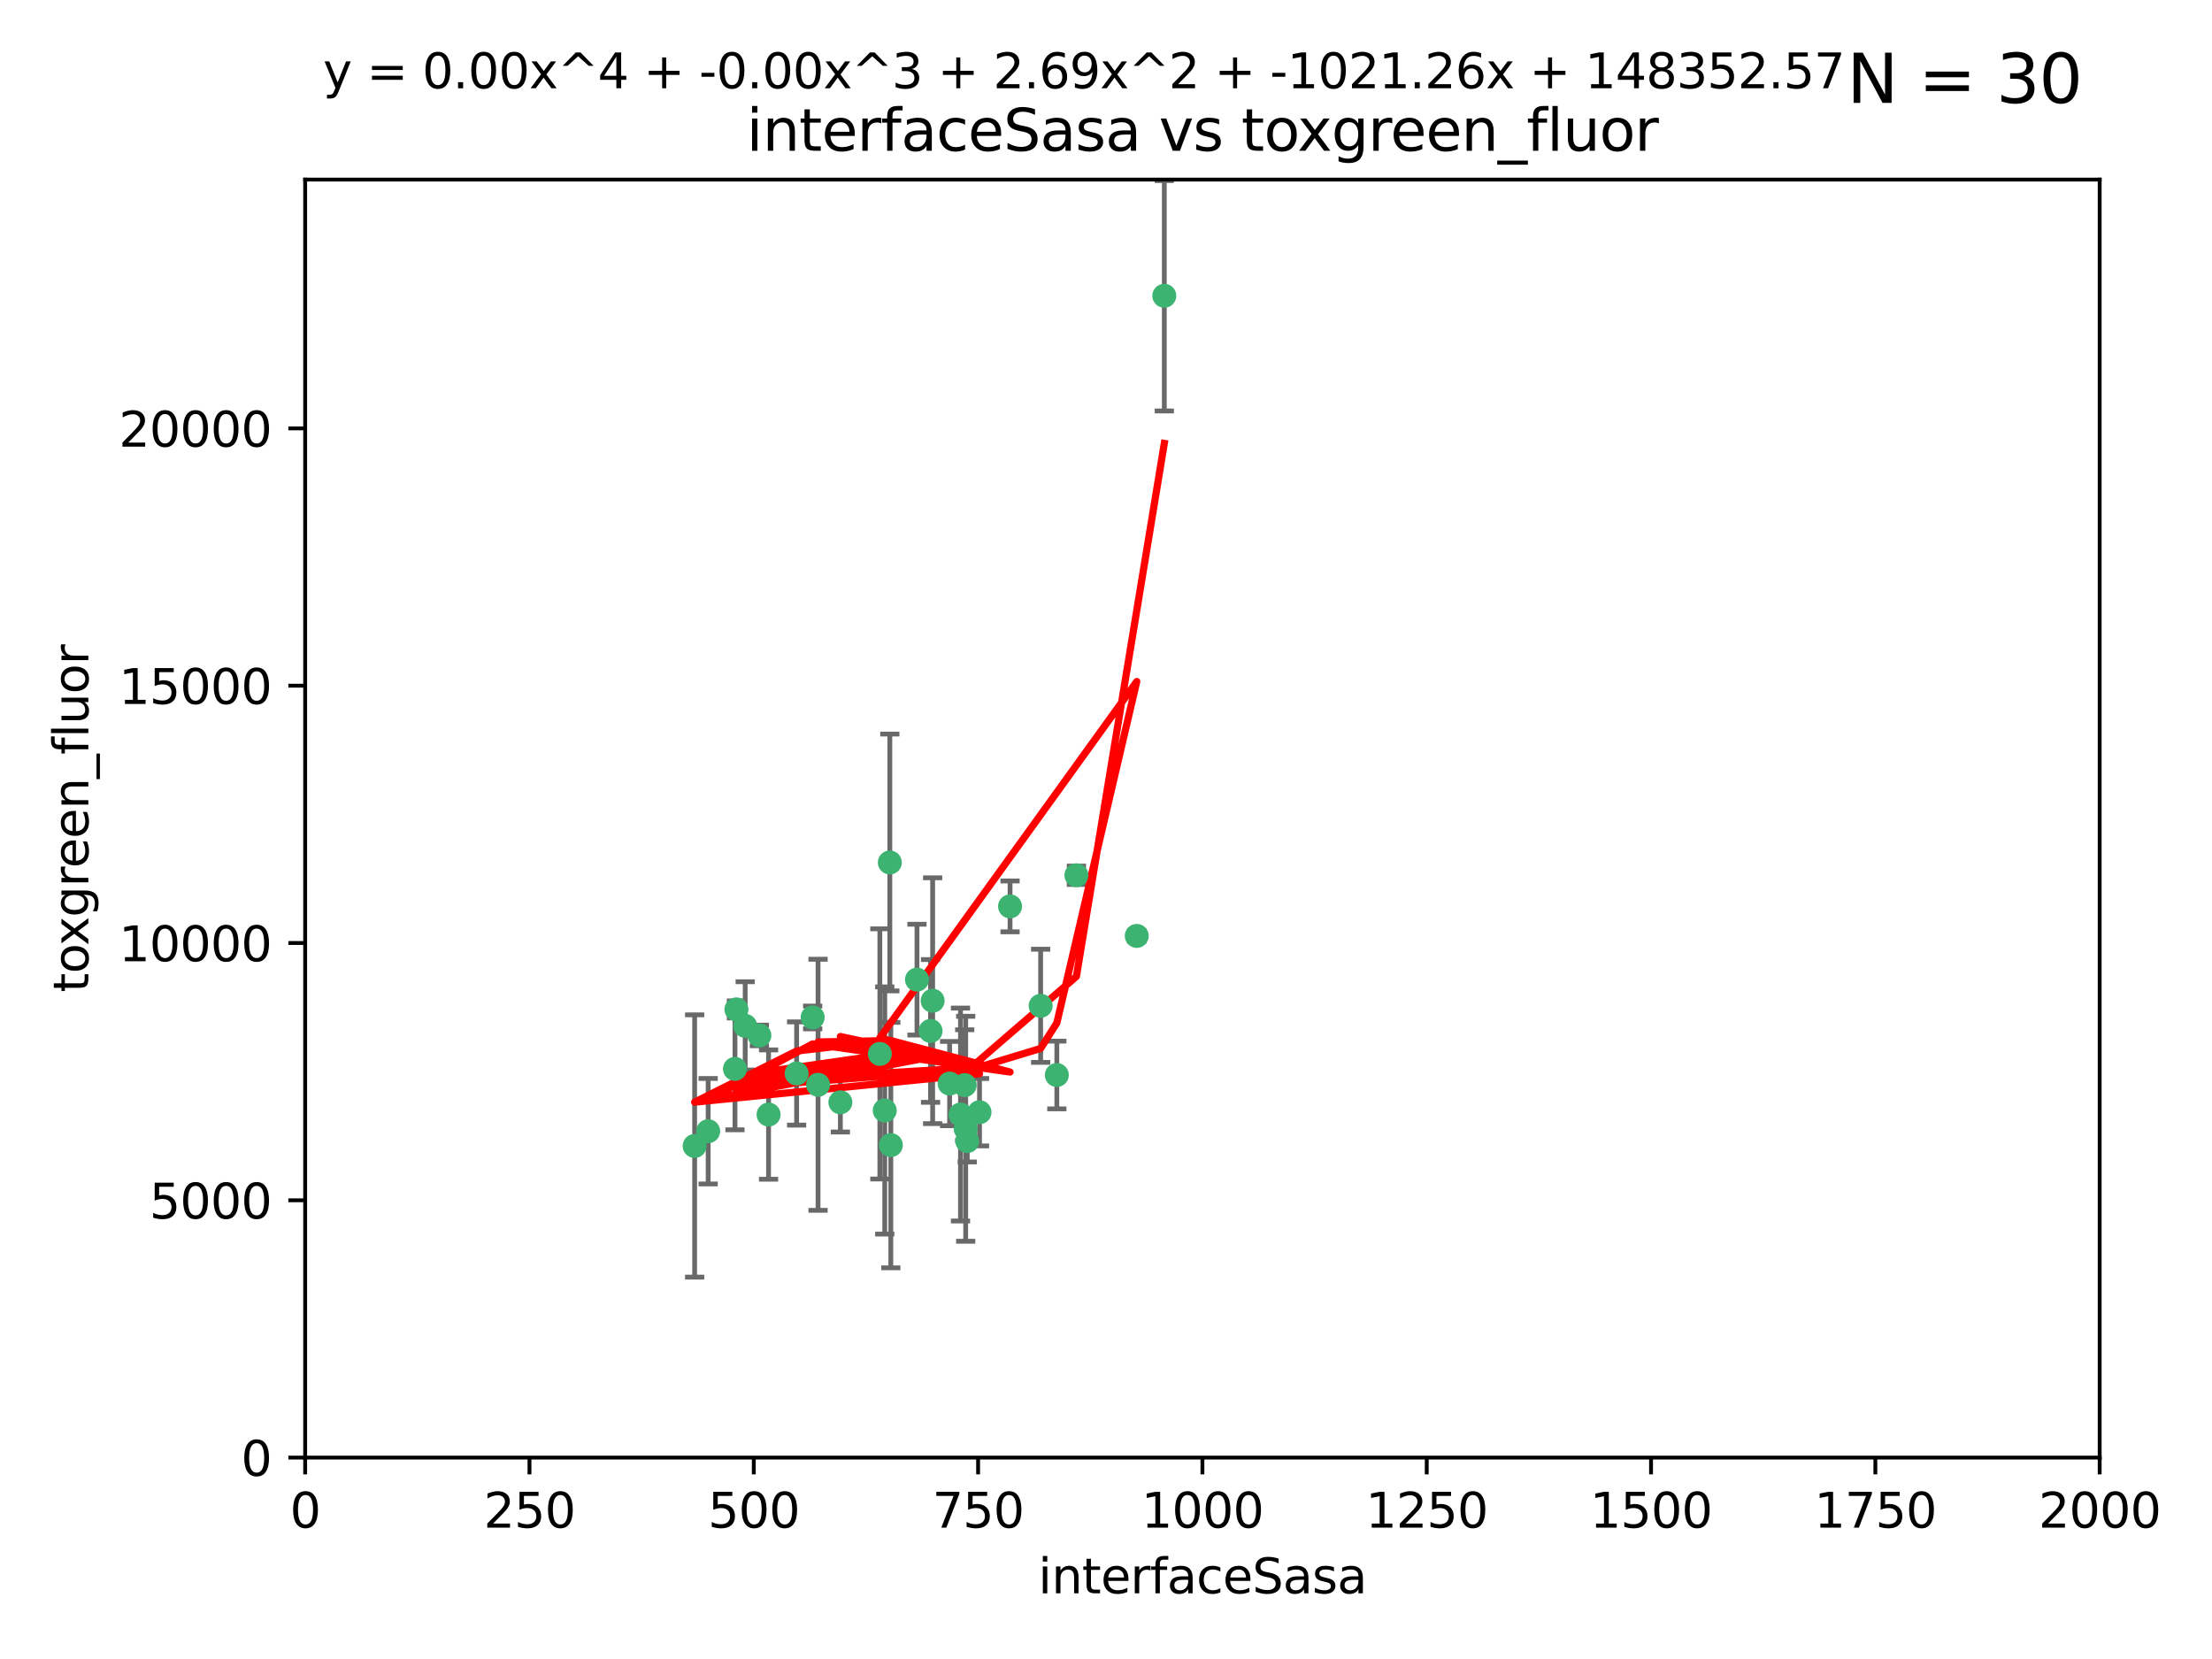 <?xml version="1.0" encoding="utf-8" standalone="no"?>
<!DOCTYPE svg PUBLIC "-//W3C//DTD SVG 1.1//EN"
  "http://www.w3.org/Graphics/SVG/1.1/DTD/svg11.dtd">
<svg xmlns:xlink="http://www.w3.org/1999/xlink" width="460.8pt" height="345.6pt" viewBox="0 0 460.8 345.6" xmlns="http://www.w3.org/2000/svg" version="1.1">
 <defs>
  <style type="text/css">*{stroke-linejoin: round; stroke-linecap: butt}</style>
 </defs>
 <g id="figure_1">
  <g id="patch_1">
   <path d="M 0 345.6 
L 460.8 345.6 
L 460.8 0 
L 0 0 
z
" style="fill: #ffffff"/>
  </g>
  <g id="axes_1">
   <g id="patch_2">
    <path d="M 63.571 303.64 
L 437.4 303.64 
L 437.4 37.411 
L 63.571 37.411 
z
" style="fill: #ffffff"/>
   </g>
   <g id="PathCollection_1">
    <defs>
     <path id="mb9b34c0a71" d="M 0 1.118 
C 0.297 1.118 0.581 1 0.791 0.791 
C 1 0.581 1.118 0.297 1.118 0 
C 1.118 -0.297 1 -0.581 0.791 -0.791 
C 0.581 -1 0.297 -1.118 0 -1.118 
C -0.297 -1.118 -0.581 -1 -0.791 -0.791 
C -1 -0.581 -1.118 -0.297 -1.118 0 
C -1.118 0.297 -1 0.581 -0.791 0.791 
C -0.581 1 -0.297 1.118 0 1.118 
z
" style="stroke: #3cb371"/>
    </defs>
    <g clip-path="url(#pa8cc0d23a8)">
     <use xlink:href="#mb9b34c0a71" x="242.546" y="61.614" style="fill: #3cb371; stroke: #3cb371"/>
     <use xlink:href="#mb9b34c0a71" x="224.235" y="182.332" style="fill: #3cb371; stroke: #3cb371"/>
     <use xlink:href="#mb9b34c0a71" x="201.501" y="237.705" style="fill: #3cb371; stroke: #3cb371"/>
     <use xlink:href="#mb9b34c0a71" x="216.785" y="209.523" style="fill: #3cb371; stroke: #3cb371"/>
     <use xlink:href="#mb9b34c0a71" x="220.157" y="223.946" style="fill: #3cb371; stroke: #3cb371"/>
     <use xlink:href="#mb9b34c0a71" x="236.807" y="194.97" style="fill: #3cb371; stroke: #3cb371"/>
     <use xlink:href="#mb9b34c0a71" x="183.29" y="219.551" style="fill: #3cb371; stroke: #3cb371"/>
     <use xlink:href="#mb9b34c0a71" x="184.309" y="231.332" style="fill: #3cb371; stroke: #3cb371"/>
     <use xlink:href="#mb9b34c0a71" x="201.17" y="235.142" style="fill: #3cb371; stroke: #3cb371"/>
     <use xlink:href="#mb9b34c0a71" x="197.821" y="225.726" style="fill: #3cb371; stroke: #3cb371"/>
     <use xlink:href="#mb9b34c0a71" x="175.066" y="229.629" style="fill: #3cb371; stroke: #3cb371"/>
     <use xlink:href="#mb9b34c0a71" x="193.852" y="214.763" style="fill: #3cb371; stroke: #3cb371"/>
     <use xlink:href="#mb9b34c0a71" x="158.193" y="215.703" style="fill: #3cb371; stroke: #3cb371"/>
     <use xlink:href="#mb9b34c0a71" x="191.024" y="204.074" style="fill: #3cb371; stroke: #3cb371"/>
     <use xlink:href="#mb9b34c0a71" x="170.415" y="225.982" style="fill: #3cb371; stroke: #3cb371"/>
     <use xlink:href="#mb9b34c0a71" x="185.576" y="238.546" style="fill: #3cb371; stroke: #3cb371"/>
     <use xlink:href="#mb9b34c0a71" x="210.413" y="188.817" style="fill: #3cb371; stroke: #3cb371"/>
     <use xlink:href="#mb9b34c0a71" x="169.294" y="211.954" style="fill: #3cb371; stroke: #3cb371"/>
     <use xlink:href="#mb9b34c0a71" x="147.524" y="235.652" style="fill: #3cb371; stroke: #3cb371"/>
     <use xlink:href="#mb9b34c0a71" x="194.288" y="208.467" style="fill: #3cb371; stroke: #3cb371"/>
     <use xlink:href="#mb9b34c0a71" x="155.238" y="213.709" style="fill: #3cb371; stroke: #3cb371"/>
     <use xlink:href="#mb9b34c0a71" x="200.09" y="232.178" style="fill: #3cb371; stroke: #3cb371"/>
     <use xlink:href="#mb9b34c0a71" x="204.052" y="231.695" style="fill: #3cb371; stroke: #3cb371"/>
     <use xlink:href="#mb9b34c0a71" x="144.707" y="238.73" style="fill: #3cb371; stroke: #3cb371"/>
     <use xlink:href="#mb9b34c0a71" x="165.952" y="223.629" style="fill: #3cb371; stroke: #3cb371"/>
     <use xlink:href="#mb9b34c0a71" x="185.368" y="179.671" style="fill: #3cb371; stroke: #3cb371"/>
     <use xlink:href="#mb9b34c0a71" x="200.968" y="226.048" style="fill: #3cb371; stroke: #3cb371"/>
     <use xlink:href="#mb9b34c0a71" x="153.109" y="222.67" style="fill: #3cb371; stroke: #3cb371"/>
     <use xlink:href="#mb9b34c0a71" x="153.414" y="210.275" style="fill: #3cb371; stroke: #3cb371"/>
     <use xlink:href="#mb9b34c0a71" x="160.105" y="232.185" style="fill: #3cb371; stroke: #3cb371"/>
    </g>
   </g>
   <g id="matplotlib.axis_1">
    <g id="xtick_1">
     <g id="line2d_1">
      <defs>
       <path id="m9a818172c8" d="M 0 0 
L 0 3.5 
" style="stroke: #000000; stroke-width: 0.8"/>
      </defs>
      <g>
       <use xlink:href="#m9a818172c8" x="63.571" y="303.64" style="stroke: #000000; stroke-width: 0.8"/>
      </g>
     </g>
     <g id="text_1">
      <!-- 0 -->
      <g transform="translate(60.39 318.238)scale(0.1 -0.1)">
       <defs>
        <path id="DejaVuSans-30" d="M 2034 4250 
Q 1547 4250 1301 3770 
Q 1056 3291 1056 2328 
Q 1056 1369 1301 889 
Q 1547 409 2034 409 
Q 2525 409 2770 889 
Q 3016 1369 3016 2328 
Q 3016 3291 2770 3770 
Q 2525 4250 2034 4250 
z
M 2034 4750 
Q 2819 4750 3233 4129 
Q 3647 3509 3647 2328 
Q 3647 1150 3233 529 
Q 2819 -91 2034 -91 
Q 1250 -91 836 529 
Q 422 1150 422 2328 
Q 422 3509 836 4129 
Q 1250 4750 2034 4750 
z
" transform="scale(0.016)"/>
       </defs>
       <use xlink:href="#DejaVuSans-30"/>
      </g>
     </g>
    </g>
    <g id="xtick_2">
     <g id="line2d_2">
      <g>
       <use xlink:href="#m9a818172c8" x="110.3" y="303.64" style="stroke: #000000; stroke-width: 0.8"/>
      </g>
     </g>
     <g id="text_2">
      <!-- 250 -->
      <g transform="translate(100.756 318.238)scale(0.1 -0.1)">
       <defs>
        <path id="DejaVuSans-32" d="M 1228 531 
L 3431 531 
L 3431 0 
L 469 0 
L 469 531 
Q 828 903 1448 1529 
Q 2069 2156 2228 2338 
Q 2531 2678 2651 2914 
Q 2772 3150 2772 3378 
Q 2772 3750 2511 3984 
Q 2250 4219 1831 4219 
Q 1534 4219 1204 4116 
Q 875 4013 500 3803 
L 500 4441 
Q 881 4594 1212 4672 
Q 1544 4750 1819 4750 
Q 2544 4750 2975 4387 
Q 3406 4025 3406 3419 
Q 3406 3131 3298 2873 
Q 3191 2616 2906 2266 
Q 2828 2175 2409 1742 
Q 1991 1309 1228 531 
z
" transform="scale(0.016)"/>
        <path id="DejaVuSans-35" d="M 691 4666 
L 3169 4666 
L 3169 4134 
L 1269 4134 
L 1269 2991 
Q 1406 3038 1543 3061 
Q 1681 3084 1819 3084 
Q 2600 3084 3056 2656 
Q 3513 2228 3513 1497 
Q 3513 744 3044 326 
Q 2575 -91 1722 -91 
Q 1428 -91 1123 -41 
Q 819 9 494 109 
L 494 744 
Q 775 591 1075 516 
Q 1375 441 1709 441 
Q 2250 441 2565 725 
Q 2881 1009 2881 1497 
Q 2881 1984 2565 2268 
Q 2250 2553 1709 2553 
Q 1456 2553 1204 2497 
Q 953 2441 691 2322 
L 691 4666 
z
" transform="scale(0.016)"/>
       </defs>
       <use xlink:href="#DejaVuSans-32"/>
       <use xlink:href="#DejaVuSans-35" x="63.623"/>
       <use xlink:href="#DejaVuSans-30" x="127.246"/>
      </g>
     </g>
    </g>
    <g id="xtick_3">
     <g id="line2d_3">
      <g>
       <use xlink:href="#m9a818172c8" x="157.028" y="303.64" style="stroke: #000000; stroke-width: 0.8"/>
      </g>
     </g>
     <g id="text_3">
      <!-- 500 -->
      <g transform="translate(147.485 318.238)scale(0.1 -0.1)">
       <use xlink:href="#DejaVuSans-35"/>
       <use xlink:href="#DejaVuSans-30" x="63.623"/>
       <use xlink:href="#DejaVuSans-30" x="127.246"/>
      </g>
     </g>
    </g>
    <g id="xtick_4">
     <g id="line2d_4">
      <g>
       <use xlink:href="#m9a818172c8" x="203.757" y="303.64" style="stroke: #000000; stroke-width: 0.8"/>
      </g>
     </g>
     <g id="text_4">
      <!-- 750 -->
      <g transform="translate(194.213 318.238)scale(0.1 -0.1)">
       <defs>
        <path id="DejaVuSans-37" d="M 525 4666 
L 3525 4666 
L 3525 4397 
L 1831 0 
L 1172 0 
L 2766 4134 
L 525 4134 
L 525 4666 
z
" transform="scale(0.016)"/>
       </defs>
       <use xlink:href="#DejaVuSans-37"/>
       <use xlink:href="#DejaVuSans-35" x="63.623"/>
       <use xlink:href="#DejaVuSans-30" x="127.246"/>
      </g>
     </g>
    </g>
    <g id="xtick_5">
     <g id="line2d_5">
      <g>
       <use xlink:href="#m9a818172c8" x="250.486" y="303.64" style="stroke: #000000; stroke-width: 0.8"/>
      </g>
     </g>
     <g id="text_5">
      <!-- 1000 -->
      <g transform="translate(237.761 318.238)scale(0.1 -0.1)">
       <defs>
        <path id="DejaVuSans-31" d="M 794 531 
L 1825 531 
L 1825 4091 
L 703 3866 
L 703 4441 
L 1819 4666 
L 2450 4666 
L 2450 531 
L 3481 531 
L 3481 0 
L 794 0 
L 794 531 
z
" transform="scale(0.016)"/>
       </defs>
       <use xlink:href="#DejaVuSans-31"/>
       <use xlink:href="#DejaVuSans-30" x="63.623"/>
       <use xlink:href="#DejaVuSans-30" x="127.246"/>
       <use xlink:href="#DejaVuSans-30" x="190.869"/>
      </g>
     </g>
    </g>
    <g id="xtick_6">
     <g id="line2d_6">
      <g>
       <use xlink:href="#m9a818172c8" x="297.214" y="303.64" style="stroke: #000000; stroke-width: 0.8"/>
      </g>
     </g>
     <g id="text_6">
      <!-- 1250 -->
      <g transform="translate(284.489 318.238)scale(0.1 -0.1)">
       <use xlink:href="#DejaVuSans-31"/>
       <use xlink:href="#DejaVuSans-32" x="63.623"/>
       <use xlink:href="#DejaVuSans-35" x="127.246"/>
       <use xlink:href="#DejaVuSans-30" x="190.869"/>
      </g>
     </g>
    </g>
    <g id="xtick_7">
     <g id="line2d_7">
      <g>
       <use xlink:href="#m9a818172c8" x="343.943" y="303.64" style="stroke: #000000; stroke-width: 0.8"/>
      </g>
     </g>
     <g id="text_7">
      <!-- 1500 -->
      <g transform="translate(331.218 318.238)scale(0.1 -0.1)">
       <use xlink:href="#DejaVuSans-31"/>
       <use xlink:href="#DejaVuSans-35" x="63.623"/>
       <use xlink:href="#DejaVuSans-30" x="127.246"/>
       <use xlink:href="#DejaVuSans-30" x="190.869"/>
      </g>
     </g>
    </g>
    <g id="xtick_8">
     <g id="line2d_8">
      <g>
       <use xlink:href="#m9a818172c8" x="390.671" y="303.64" style="stroke: #000000; stroke-width: 0.8"/>
      </g>
     </g>
     <g id="text_8">
      <!-- 1750 -->
      <g transform="translate(377.946 318.238)scale(0.1 -0.1)">
       <use xlink:href="#DejaVuSans-31"/>
       <use xlink:href="#DejaVuSans-37" x="63.623"/>
       <use xlink:href="#DejaVuSans-35" x="127.246"/>
       <use xlink:href="#DejaVuSans-30" x="190.869"/>
      </g>
     </g>
    </g>
    <g id="xtick_9">
     <g id="line2d_9">
      <g>
       <use xlink:href="#m9a818172c8" x="437.4" y="303.64" style="stroke: #000000; stroke-width: 0.8"/>
      </g>
     </g>
     <g id="text_9">
      <!-- 2000 -->
      <g transform="translate(424.675 318.238)scale(0.1 -0.1)">
       <use xlink:href="#DejaVuSans-32"/>
       <use xlink:href="#DejaVuSans-30" x="63.623"/>
       <use xlink:href="#DejaVuSans-30" x="127.246"/>
       <use xlink:href="#DejaVuSans-30" x="190.869"/>
      </g>
     </g>
    </g>
    <g id="text_10">
     <!-- interfaceSasa -->
     <g transform="translate(216.279 331.917)scale(0.1 -0.1)">
      <defs>
       <path id="DejaVuSans-69" d="M 603 3500 
L 1178 3500 
L 1178 0 
L 603 0 
L 603 3500 
z
M 603 4863 
L 1178 4863 
L 1178 4134 
L 603 4134 
L 603 4863 
z
" transform="scale(0.016)"/>
       <path id="DejaVuSans-6e" d="M 3513 2113 
L 3513 0 
L 2938 0 
L 2938 2094 
Q 2938 2591 2744 2837 
Q 2550 3084 2163 3084 
Q 1697 3084 1428 2787 
Q 1159 2491 1159 1978 
L 1159 0 
L 581 0 
L 581 3500 
L 1159 3500 
L 1159 2956 
Q 1366 3272 1645 3428 
Q 1925 3584 2291 3584 
Q 2894 3584 3203 3211 
Q 3513 2838 3513 2113 
z
" transform="scale(0.016)"/>
       <path id="DejaVuSans-74" d="M 1172 4494 
L 1172 3500 
L 2356 3500 
L 2356 3053 
L 1172 3053 
L 1172 1153 
Q 1172 725 1289 603 
Q 1406 481 1766 481 
L 2356 481 
L 2356 0 
L 1766 0 
Q 1100 0 847 248 
Q 594 497 594 1153 
L 594 3053 
L 172 3053 
L 172 3500 
L 594 3500 
L 594 4494 
L 1172 4494 
z
" transform="scale(0.016)"/>
       <path id="DejaVuSans-65" d="M 3597 1894 
L 3597 1613 
L 953 1613 
Q 991 1019 1311 708 
Q 1631 397 2203 397 
Q 2534 397 2845 478 
Q 3156 559 3463 722 
L 3463 178 
Q 3153 47 2828 -22 
Q 2503 -91 2169 -91 
Q 1331 -91 842 396 
Q 353 884 353 1716 
Q 353 2575 817 3079 
Q 1281 3584 2069 3584 
Q 2775 3584 3186 3129 
Q 3597 2675 3597 1894 
z
M 3022 2063 
Q 3016 2534 2758 2815 
Q 2500 3097 2075 3097 
Q 1594 3097 1305 2825 
Q 1016 2553 972 2059 
L 3022 2063 
z
" transform="scale(0.016)"/>
       <path id="DejaVuSans-72" d="M 2631 2963 
Q 2534 3019 2420 3045 
Q 2306 3072 2169 3072 
Q 1681 3072 1420 2755 
Q 1159 2438 1159 1844 
L 1159 0 
L 581 0 
L 581 3500 
L 1159 3500 
L 1159 2956 
Q 1341 3275 1631 3429 
Q 1922 3584 2338 3584 
Q 2397 3584 2469 3576 
Q 2541 3569 2628 3553 
L 2631 2963 
z
" transform="scale(0.016)"/>
       <path id="DejaVuSans-66" d="M 2375 4863 
L 2375 4384 
L 1825 4384 
Q 1516 4384 1395 4259 
Q 1275 4134 1275 3809 
L 1275 3500 
L 2222 3500 
L 2222 3053 
L 1275 3053 
L 1275 0 
L 697 0 
L 697 3053 
L 147 3053 
L 147 3500 
L 697 3500 
L 697 3744 
Q 697 4328 969 4595 
Q 1241 4863 1831 4863 
L 2375 4863 
z
" transform="scale(0.016)"/>
       <path id="DejaVuSans-61" d="M 2194 1759 
Q 1497 1759 1228 1600 
Q 959 1441 959 1056 
Q 959 750 1161 570 
Q 1363 391 1709 391 
Q 2188 391 2477 730 
Q 2766 1069 2766 1631 
L 2766 1759 
L 2194 1759 
z
M 3341 1997 
L 3341 0 
L 2766 0 
L 2766 531 
Q 2569 213 2275 61 
Q 1981 -91 1556 -91 
Q 1019 -91 701 211 
Q 384 513 384 1019 
Q 384 1609 779 1909 
Q 1175 2209 1959 2209 
L 2766 2209 
L 2766 2266 
Q 2766 2663 2505 2880 
Q 2244 3097 1772 3097 
Q 1472 3097 1187 3025 
Q 903 2953 641 2809 
L 641 3341 
Q 956 3463 1253 3523 
Q 1550 3584 1831 3584 
Q 2591 3584 2966 3190 
Q 3341 2797 3341 1997 
z
" transform="scale(0.016)"/>
       <path id="DejaVuSans-63" d="M 3122 3366 
L 3122 2828 
Q 2878 2963 2633 3030 
Q 2388 3097 2138 3097 
Q 1578 3097 1268 2742 
Q 959 2388 959 1747 
Q 959 1106 1268 751 
Q 1578 397 2138 397 
Q 2388 397 2633 464 
Q 2878 531 3122 666 
L 3122 134 
Q 2881 22 2623 -34 
Q 2366 -91 2075 -91 
Q 1284 -91 818 406 
Q 353 903 353 1747 
Q 353 2603 823 3093 
Q 1294 3584 2113 3584 
Q 2378 3584 2631 3529 
Q 2884 3475 3122 3366 
z
" transform="scale(0.016)"/>
       <path id="DejaVuSans-53" d="M 3425 4513 
L 3425 3897 
Q 3066 4069 2747 4153 
Q 2428 4238 2131 4238 
Q 1616 4238 1336 4038 
Q 1056 3838 1056 3469 
Q 1056 3159 1242 3001 
Q 1428 2844 1947 2747 
L 2328 2669 
Q 3034 2534 3370 2195 
Q 3706 1856 3706 1288 
Q 3706 609 3251 259 
Q 2797 -91 1919 -91 
Q 1588 -91 1214 -16 
Q 841 59 441 206 
L 441 856 
Q 825 641 1194 531 
Q 1563 422 1919 422 
Q 2459 422 2753 634 
Q 3047 847 3047 1241 
Q 3047 1584 2836 1778 
Q 2625 1972 2144 2069 
L 1759 2144 
Q 1053 2284 737 2584 
Q 422 2884 422 3419 
Q 422 4038 858 4394 
Q 1294 4750 2059 4750 
Q 2388 4750 2728 4690 
Q 3069 4631 3425 4513 
z
" transform="scale(0.016)"/>
       <path id="DejaVuSans-73" d="M 2834 3397 
L 2834 2853 
Q 2591 2978 2328 3040 
Q 2066 3103 1784 3103 
Q 1356 3103 1142 2972 
Q 928 2841 928 2578 
Q 928 2378 1081 2264 
Q 1234 2150 1697 2047 
L 1894 2003 
Q 2506 1872 2764 1633 
Q 3022 1394 3022 966 
Q 3022 478 2636 193 
Q 2250 -91 1575 -91 
Q 1294 -91 989 -36 
Q 684 19 347 128 
L 347 722 
Q 666 556 975 473 
Q 1284 391 1588 391 
Q 1994 391 2212 530 
Q 2431 669 2431 922 
Q 2431 1156 2273 1281 
Q 2116 1406 1581 1522 
L 1381 1569 
Q 847 1681 609 1914 
Q 372 2147 372 2553 
Q 372 3047 722 3315 
Q 1072 3584 1716 3584 
Q 2034 3584 2315 3537 
Q 2597 3491 2834 3397 
z
" transform="scale(0.016)"/>
      </defs>
      <use xlink:href="#DejaVuSans-69"/>
      <use xlink:href="#DejaVuSans-6e" x="27.783"/>
      <use xlink:href="#DejaVuSans-74" x="91.162"/>
      <use xlink:href="#DejaVuSans-65" x="130.371"/>
      <use xlink:href="#DejaVuSans-72" x="191.895"/>
      <use xlink:href="#DejaVuSans-66" x="233.008"/>
      <use xlink:href="#DejaVuSans-61" x="268.213"/>
      <use xlink:href="#DejaVuSans-63" x="329.492"/>
      <use xlink:href="#DejaVuSans-65" x="384.473"/>
      <use xlink:href="#DejaVuSans-53" x="445.996"/>
      <use xlink:href="#DejaVuSans-61" x="509.473"/>
      <use xlink:href="#DejaVuSans-73" x="570.752"/>
      <use xlink:href="#DejaVuSans-61" x="622.852"/>
     </g>
    </g>
   </g>
   <g id="matplotlib.axis_2">
    <g id="ytick_1">
     <g id="line2d_10">
      <defs>
       <path id="mfd3ed55b87" d="M 0 0 
L -3.5 0 
" style="stroke: #000000; stroke-width: 0.8"/>
      </defs>
      <g>
       <use xlink:href="#mfd3ed55b87" x="63.571" y="303.64" style="stroke: #000000; stroke-width: 0.8"/>
      </g>
     </g>
     <g id="text_11">
      <!-- 0 -->
      <g transform="translate(50.209 307.439)scale(0.1 -0.1)">
       <use xlink:href="#DejaVuSans-30"/>
      </g>
     </g>
    </g>
    <g id="ytick_2">
     <g id="line2d_11">
      <g>
       <use xlink:href="#mfd3ed55b87" x="63.571" y="250.04" style="stroke: #000000; stroke-width: 0.8"/>
      </g>
     </g>
     <g id="text_12">
      <!-- 5000 -->
      <g transform="translate(31.121 253.84)scale(0.1 -0.1)">
       <use xlink:href="#DejaVuSans-35"/>
       <use xlink:href="#DejaVuSans-30" x="63.623"/>
       <use xlink:href="#DejaVuSans-30" x="127.246"/>
       <use xlink:href="#DejaVuSans-30" x="190.869"/>
      </g>
     </g>
    </g>
    <g id="ytick_3">
     <g id="line2d_12">
      <g>
       <use xlink:href="#mfd3ed55b87" x="63.571" y="196.441" style="stroke: #000000; stroke-width: 0.8"/>
      </g>
     </g>
     <g id="text_13">
      <!-- 10000 -->
      <g transform="translate(24.759 200.24)scale(0.1 -0.1)">
       <use xlink:href="#DejaVuSans-31"/>
       <use xlink:href="#DejaVuSans-30" x="63.623"/>
       <use xlink:href="#DejaVuSans-30" x="127.246"/>
       <use xlink:href="#DejaVuSans-30" x="190.869"/>
       <use xlink:href="#DejaVuSans-30" x="254.492"/>
      </g>
     </g>
    </g>
    <g id="ytick_4">
     <g id="line2d_13">
      <g>
       <use xlink:href="#mfd3ed55b87" x="63.571" y="142.841" style="stroke: #000000; stroke-width: 0.8"/>
      </g>
     </g>
     <g id="text_14">
      <!-- 15000 -->
      <g transform="translate(24.759 146.64)scale(0.1 -0.1)">
       <use xlink:href="#DejaVuSans-31"/>
       <use xlink:href="#DejaVuSans-35" x="63.623"/>
       <use xlink:href="#DejaVuSans-30" x="127.246"/>
       <use xlink:href="#DejaVuSans-30" x="190.869"/>
       <use xlink:href="#DejaVuSans-30" x="254.492"/>
      </g>
     </g>
    </g>
    <g id="ytick_5">
     <g id="line2d_14">
      <g>
       <use xlink:href="#mfd3ed55b87" x="63.571" y="89.242" style="stroke: #000000; stroke-width: 0.8"/>
      </g>
     </g>
     <g id="text_15">
      <!-- 20000 -->
      <g transform="translate(24.759 93.041)scale(0.1 -0.1)">
       <use xlink:href="#DejaVuSans-32"/>
       <use xlink:href="#DejaVuSans-30" x="63.623"/>
       <use xlink:href="#DejaVuSans-30" x="127.246"/>
       <use xlink:href="#DejaVuSans-30" x="190.869"/>
       <use xlink:href="#DejaVuSans-30" x="254.492"/>
      </g>
     </g>
    </g>
    <g id="text_16">
     <!-- toxgreen_fluor -->
     <g transform="translate(18.401 206.72)rotate(-90)scale(0.1 -0.1)">
      <defs>
       <path id="DejaVuSans-6f" d="M 1959 3097 
Q 1497 3097 1228 2736 
Q 959 2375 959 1747 
Q 959 1119 1226 758 
Q 1494 397 1959 397 
Q 2419 397 2687 759 
Q 2956 1122 2956 1747 
Q 2956 2369 2687 2733 
Q 2419 3097 1959 3097 
z
M 1959 3584 
Q 2709 3584 3137 3096 
Q 3566 2609 3566 1747 
Q 3566 888 3137 398 
Q 2709 -91 1959 -91 
Q 1206 -91 779 398 
Q 353 888 353 1747 
Q 353 2609 779 3096 
Q 1206 3584 1959 3584 
z
" transform="scale(0.016)"/>
       <path id="DejaVuSans-78" d="M 3513 3500 
L 2247 1797 
L 3578 0 
L 2900 0 
L 1881 1375 
L 863 0 
L 184 0 
L 1544 1831 
L 300 3500 
L 978 3500 
L 1906 2253 
L 2834 3500 
L 3513 3500 
z
" transform="scale(0.016)"/>
       <path id="DejaVuSans-67" d="M 2906 1791 
Q 2906 2416 2648 2759 
Q 2391 3103 1925 3103 
Q 1463 3103 1205 2759 
Q 947 2416 947 1791 
Q 947 1169 1205 825 
Q 1463 481 1925 481 
Q 2391 481 2648 825 
Q 2906 1169 2906 1791 
z
M 3481 434 
Q 3481 -459 3084 -895 
Q 2688 -1331 1869 -1331 
Q 1566 -1331 1297 -1286 
Q 1028 -1241 775 -1147 
L 775 -588 
Q 1028 -725 1275 -790 
Q 1522 -856 1778 -856 
Q 2344 -856 2625 -561 
Q 2906 -266 2906 331 
L 2906 616 
Q 2728 306 2450 153 
Q 2172 0 1784 0 
Q 1141 0 747 490 
Q 353 981 353 1791 
Q 353 2603 747 3093 
Q 1141 3584 1784 3584 
Q 2172 3584 2450 3431 
Q 2728 3278 2906 2969 
L 2906 3500 
L 3481 3500 
L 3481 434 
z
" transform="scale(0.016)"/>
       <path id="DejaVuSans-5f" d="M 3263 -1063 
L 3263 -1509 
L -63 -1509 
L -63 -1063 
L 3263 -1063 
z
" transform="scale(0.016)"/>
       <path id="DejaVuSans-6c" d="M 603 4863 
L 1178 4863 
L 1178 0 
L 603 0 
L 603 4863 
z
" transform="scale(0.016)"/>
       <path id="DejaVuSans-75" d="M 544 1381 
L 544 3500 
L 1119 3500 
L 1119 1403 
Q 1119 906 1312 657 
Q 1506 409 1894 409 
Q 2359 409 2629 706 
Q 2900 1003 2900 1516 
L 2900 3500 
L 3475 3500 
L 3475 0 
L 2900 0 
L 2900 538 
Q 2691 219 2414 64 
Q 2138 -91 1772 -91 
Q 1169 -91 856 284 
Q 544 659 544 1381 
z
M 1991 3584 
L 1991 3584 
z
" transform="scale(0.016)"/>
      </defs>
      <use xlink:href="#DejaVuSans-74"/>
      <use xlink:href="#DejaVuSans-6f" x="39.209"/>
      <use xlink:href="#DejaVuSans-78" x="97.266"/>
      <use xlink:href="#DejaVuSans-67" x="156.445"/>
      <use xlink:href="#DejaVuSans-72" x="219.922"/>
      <use xlink:href="#DejaVuSans-65" x="258.785"/>
      <use xlink:href="#DejaVuSans-65" x="320.309"/>
      <use xlink:href="#DejaVuSans-6e" x="381.832"/>
      <use xlink:href="#DejaVuSans-5f" x="445.211"/>
      <use xlink:href="#DejaVuSans-66" x="495.211"/>
      <use xlink:href="#DejaVuSans-6c" x="530.416"/>
      <use xlink:href="#DejaVuSans-75" x="558.199"/>
      <use xlink:href="#DejaVuSans-6f" x="621.578"/>
      <use xlink:href="#DejaVuSans-72" x="682.76"/>
     </g>
    </g>
   </g>
   <g id="LineCollection_1">
    <path d="M 242.546 85.61 
L 242.546 37.617 
" clip-path="url(#pa8cc0d23a8)" style="fill: none; stroke: #696969"/>
    <path d="M 224.235 184.246 
L 224.235 180.418 
" clip-path="url(#pa8cc0d23a8)" style="fill: none; stroke: #696969"/>
    <path d="M 201.501 242.055 
L 201.501 233.355 
" clip-path="url(#pa8cc0d23a8)" style="fill: none; stroke: #696969"/>
    <path d="M 216.785 221.309 
L 216.785 197.738 
" clip-path="url(#pa8cc0d23a8)" style="fill: none; stroke: #696969"/>
    <path d="M 220.157 231 
L 220.157 216.893 
" clip-path="url(#pa8cc0d23a8)" style="fill: none; stroke: #696969"/>
    <path d="M 236.807 196.069 
L 236.807 193.871 
" clip-path="url(#pa8cc0d23a8)" style="fill: none; stroke: #696969"/>
    <path d="M 183.29 245.607 
L 183.29 193.496 
" clip-path="url(#pa8cc0d23a8)" style="fill: none; stroke: #696969"/>
    <path d="M 184.309 257.083 
L 184.309 205.581 
" clip-path="url(#pa8cc0d23a8)" style="fill: none; stroke: #696969"/>
    <path d="M 201.17 258.576 
L 201.17 211.708 
" clip-path="url(#pa8cc0d23a8)" style="fill: none; stroke: #696969"/>
    <path d="M 197.821 234.503 
L 197.821 216.949 
" clip-path="url(#pa8cc0d23a8)" style="fill: none; stroke: #696969"/>
    <path d="M 175.066 235.82 
L 175.066 223.438 
" clip-path="url(#pa8cc0d23a8)" style="fill: none; stroke: #696969"/>
    <path d="M 193.852 229.631 
L 193.852 199.894 
" clip-path="url(#pa8cc0d23a8)" style="fill: none; stroke: #696969"/>
    <path d="M 158.193 217.852 
L 158.193 213.554 
" clip-path="url(#pa8cc0d23a8)" style="fill: none; stroke: #696969"/>
    <path d="M 191.024 215.616 
L 191.024 192.533 
" clip-path="url(#pa8cc0d23a8)" style="fill: none; stroke: #696969"/>
    <path d="M 170.415 252.135 
L 170.415 199.829 
" clip-path="url(#pa8cc0d23a8)" style="fill: none; stroke: #696969"/>
    <path d="M 185.576 264.108 
L 185.576 212.985 
" clip-path="url(#pa8cc0d23a8)" style="fill: none; stroke: #696969"/>
    <path d="M 210.413 194.112 
L 210.413 183.522 
" clip-path="url(#pa8cc0d23a8)" style="fill: none; stroke: #696969"/>
    <path d="M 169.294 214.326 
L 169.294 209.582 
" clip-path="url(#pa8cc0d23a8)" style="fill: none; stroke: #696969"/>
    <path d="M 147.524 246.639 
L 147.524 224.665 
" clip-path="url(#pa8cc0d23a8)" style="fill: none; stroke: #696969"/>
    <path d="M 194.288 234.067 
L 194.288 182.867 
" clip-path="url(#pa8cc0d23a8)" style="fill: none; stroke: #696969"/>
    <path d="M 155.238 222.902 
L 155.238 204.517 
" clip-path="url(#pa8cc0d23a8)" style="fill: none; stroke: #696969"/>
    <path d="M 200.09 254.353 
L 200.09 210.003 
" clip-path="url(#pa8cc0d23a8)" style="fill: none; stroke: #696969"/>
    <path d="M 204.052 238.714 
L 204.052 224.675 
" clip-path="url(#pa8cc0d23a8)" style="fill: none; stroke: #696969"/>
    <path d="M 144.707 266.049 
L 144.707 211.412 
" clip-path="url(#pa8cc0d23a8)" style="fill: none; stroke: #696969"/>
    <path d="M 165.952 234.381 
L 165.952 212.876 
" clip-path="url(#pa8cc0d23a8)" style="fill: none; stroke: #696969"/>
    <path d="M 185.368 206.424 
L 185.368 152.918 
" clip-path="url(#pa8cc0d23a8)" style="fill: none; stroke: #696969"/>
    <path d="M 200.968 237.582 
L 200.968 214.514 
" clip-path="url(#pa8cc0d23a8)" style="fill: none; stroke: #696969"/>
    <path d="M 153.109 235.358 
L 153.109 209.982 
" clip-path="url(#pa8cc0d23a8)" style="fill: none; stroke: #696969"/>
    <path d="M 153.414 212.053 
L 153.414 208.496 
" clip-path="url(#pa8cc0d23a8)" style="fill: none; stroke: #696969"/>
    <path d="M 160.105 245.657 
L 160.105 218.714 
" clip-path="url(#pa8cc0d23a8)" style="fill: none; stroke: #696969"/>
   </g>
   <g id="line2d_15">
    <defs>
     <path id="mb003353b46" d="M 2 0 
L -2 -0 
" style="stroke: #696969"/>
    </defs>
    <g clip-path="url(#pa8cc0d23a8)">
     <use xlink:href="#mb003353b46" x="242.546" y="85.61" style="fill: #696969; stroke: #696969"/>
     <use xlink:href="#mb003353b46" x="224.235" y="184.246" style="fill: #696969; stroke: #696969"/>
     <use xlink:href="#mb003353b46" x="201.501" y="242.055" style="fill: #696969; stroke: #696969"/>
     <use xlink:href="#mb003353b46" x="216.785" y="221.309" style="fill: #696969; stroke: #696969"/>
     <use xlink:href="#mb003353b46" x="220.157" y="231" style="fill: #696969; stroke: #696969"/>
     <use xlink:href="#mb003353b46" x="236.807" y="196.069" style="fill: #696969; stroke: #696969"/>
     <use xlink:href="#mb003353b46" x="183.29" y="245.607" style="fill: #696969; stroke: #696969"/>
     <use xlink:href="#mb003353b46" x="184.309" y="257.083" style="fill: #696969; stroke: #696969"/>
     <use xlink:href="#mb003353b46" x="201.17" y="258.576" style="fill: #696969; stroke: #696969"/>
     <use xlink:href="#mb003353b46" x="197.821" y="234.503" style="fill: #696969; stroke: #696969"/>
     <use xlink:href="#mb003353b46" x="175.066" y="235.82" style="fill: #696969; stroke: #696969"/>
     <use xlink:href="#mb003353b46" x="193.852" y="229.631" style="fill: #696969; stroke: #696969"/>
     <use xlink:href="#mb003353b46" x="158.193" y="217.852" style="fill: #696969; stroke: #696969"/>
     <use xlink:href="#mb003353b46" x="191.024" y="215.616" style="fill: #696969; stroke: #696969"/>
     <use xlink:href="#mb003353b46" x="170.415" y="252.135" style="fill: #696969; stroke: #696969"/>
     <use xlink:href="#mb003353b46" x="185.576" y="264.108" style="fill: #696969; stroke: #696969"/>
     <use xlink:href="#mb003353b46" x="210.413" y="194.112" style="fill: #696969; stroke: #696969"/>
     <use xlink:href="#mb003353b46" x="169.294" y="214.326" style="fill: #696969; stroke: #696969"/>
     <use xlink:href="#mb003353b46" x="147.524" y="246.639" style="fill: #696969; stroke: #696969"/>
     <use xlink:href="#mb003353b46" x="194.288" y="234.067" style="fill: #696969; stroke: #696969"/>
     <use xlink:href="#mb003353b46" x="155.238" y="222.902" style="fill: #696969; stroke: #696969"/>
     <use xlink:href="#mb003353b46" x="200.09" y="254.353" style="fill: #696969; stroke: #696969"/>
     <use xlink:href="#mb003353b46" x="204.052" y="238.714" style="fill: #696969; stroke: #696969"/>
     <use xlink:href="#mb003353b46" x="144.707" y="266.049" style="fill: #696969; stroke: #696969"/>
     <use xlink:href="#mb003353b46" x="165.952" y="234.381" style="fill: #696969; stroke: #696969"/>
     <use xlink:href="#mb003353b46" x="185.368" y="206.424" style="fill: #696969; stroke: #696969"/>
     <use xlink:href="#mb003353b46" x="200.968" y="237.582" style="fill: #696969; stroke: #696969"/>
     <use xlink:href="#mb003353b46" x="153.109" y="235.358" style="fill: #696969; stroke: #696969"/>
     <use xlink:href="#mb003353b46" x="153.414" y="212.053" style="fill: #696969; stroke: #696969"/>
     <use xlink:href="#mb003353b46" x="160.105" y="245.657" style="fill: #696969; stroke: #696969"/>
    </g>
   </g>
   <g id="line2d_16">
    <g clip-path="url(#pa8cc0d23a8)">
     <use xlink:href="#mb003353b46" x="242.546" y="37.617" style="fill: #696969; stroke: #696969"/>
     <use xlink:href="#mb003353b46" x="224.235" y="180.418" style="fill: #696969; stroke: #696969"/>
     <use xlink:href="#mb003353b46" x="201.501" y="233.355" style="fill: #696969; stroke: #696969"/>
     <use xlink:href="#mb003353b46" x="216.785" y="197.738" style="fill: #696969; stroke: #696969"/>
     <use xlink:href="#mb003353b46" x="220.157" y="216.893" style="fill: #696969; stroke: #696969"/>
     <use xlink:href="#mb003353b46" x="236.807" y="193.871" style="fill: #696969; stroke: #696969"/>
     <use xlink:href="#mb003353b46" x="183.29" y="193.496" style="fill: #696969; stroke: #696969"/>
     <use xlink:href="#mb003353b46" x="184.309" y="205.581" style="fill: #696969; stroke: #696969"/>
     <use xlink:href="#mb003353b46" x="201.17" y="211.708" style="fill: #696969; stroke: #696969"/>
     <use xlink:href="#mb003353b46" x="197.821" y="216.949" style="fill: #696969; stroke: #696969"/>
     <use xlink:href="#mb003353b46" x="175.066" y="223.438" style="fill: #696969; stroke: #696969"/>
     <use xlink:href="#mb003353b46" x="193.852" y="199.894" style="fill: #696969; stroke: #696969"/>
     <use xlink:href="#mb003353b46" x="158.193" y="213.554" style="fill: #696969; stroke: #696969"/>
     <use xlink:href="#mb003353b46" x="191.024" y="192.533" style="fill: #696969; stroke: #696969"/>
     <use xlink:href="#mb003353b46" x="170.415" y="199.829" style="fill: #696969; stroke: #696969"/>
     <use xlink:href="#mb003353b46" x="185.576" y="212.985" style="fill: #696969; stroke: #696969"/>
     <use xlink:href="#mb003353b46" x="210.413" y="183.522" style="fill: #696969; stroke: #696969"/>
     <use xlink:href="#mb003353b46" x="169.294" y="209.582" style="fill: #696969; stroke: #696969"/>
     <use xlink:href="#mb003353b46" x="147.524" y="224.665" style="fill: #696969; stroke: #696969"/>
     <use xlink:href="#mb003353b46" x="194.288" y="182.867" style="fill: #696969; stroke: #696969"/>
     <use xlink:href="#mb003353b46" x="155.238" y="204.517" style="fill: #696969; stroke: #696969"/>
     <use xlink:href="#mb003353b46" x="200.09" y="210.003" style="fill: #696969; stroke: #696969"/>
     <use xlink:href="#mb003353b46" x="204.052" y="224.675" style="fill: #696969; stroke: #696969"/>
     <use xlink:href="#mb003353b46" x="144.707" y="211.412" style="fill: #696969; stroke: #696969"/>
     <use xlink:href="#mb003353b46" x="165.952" y="212.876" style="fill: #696969; stroke: #696969"/>
     <use xlink:href="#mb003353b46" x="185.368" y="152.918" style="fill: #696969; stroke: #696969"/>
     <use xlink:href="#mb003353b46" x="200.968" y="214.514" style="fill: #696969; stroke: #696969"/>
     <use xlink:href="#mb003353b46" x="153.109" y="209.982" style="fill: #696969; stroke: #696969"/>
     <use xlink:href="#mb003353b46" x="153.414" y="208.496" style="fill: #696969; stroke: #696969"/>
     <use xlink:href="#mb003353b46" x="160.105" y="218.714" style="fill: #696969; stroke: #696969"/>
    </g>
   </g>
   <g id="line2d_17">
    <path d="M 242.546 92.37 
L 224.235 203.414 
L 201.501 223.046 
L 216.785 218.41 
L 220.157 213.106 
L 236.807 141.973 
L 183.29 216.208 
L 184.309 216.435 
L 201.17 222.942 
L 197.821 221.686 
L 175.066 215.925 
L 193.852 219.952 
L 158.193 223.447 
L 191.024 218.725 
L 170.415 217.058 
L 185.576 216.768 
L 210.413 223.324 
L 169.294 217.464 
L 147.524 229.034 
L 194.288 220.146 
L 155.238 225.277 
L 200.09 222.572 
L 204.052 223.684 
L 144.707 229.597 
L 165.952 218.943 
L 185.368 216.71 
L 200.968 222.876 
L 153.109 226.522 
L 153.414 226.35 
L 160.105 222.257 
" clip-path="url(#pa8cc0d23a8)" style="fill: none; stroke: #ff0000; stroke-width: 1.5; stroke-linecap: square"/>
   </g>
   <g id="line2d_18">
    <defs>
     <path id="m6eb5759d30" d="M 0 2 
C 0.53 2 1.039 1.789 1.414 1.414 
C 1.789 1.039 2 0.53 2 0 
C 2 -0.53 1.789 -1.039 1.414 -1.414 
C 1.039 -1.789 0.53 -2 0 -2 
C -0.53 -2 -1.039 -1.789 -1.414 -1.414 
C -1.789 -1.039 -2 -0.53 -2 0 
C -2 0.53 -1.789 1.039 -1.414 1.414 
C -1.039 1.789 -0.53 2 0 2 
z
" style="stroke: #3cb371"/>
    </defs>
    <g clip-path="url(#pa8cc0d23a8)">
     <use xlink:href="#m6eb5759d30" x="242.546" y="61.614" style="fill: #3cb371; stroke: #3cb371"/>
     <use xlink:href="#m6eb5759d30" x="224.235" y="182.332" style="fill: #3cb371; stroke: #3cb371"/>
     <use xlink:href="#m6eb5759d30" x="201.501" y="237.705" style="fill: #3cb371; stroke: #3cb371"/>
     <use xlink:href="#m6eb5759d30" x="216.785" y="209.523" style="fill: #3cb371; stroke: #3cb371"/>
     <use xlink:href="#m6eb5759d30" x="220.157" y="223.946" style="fill: #3cb371; stroke: #3cb371"/>
     <use xlink:href="#m6eb5759d30" x="236.807" y="194.97" style="fill: #3cb371; stroke: #3cb371"/>
     <use xlink:href="#m6eb5759d30" x="183.29" y="219.551" style="fill: #3cb371; stroke: #3cb371"/>
     <use xlink:href="#m6eb5759d30" x="184.309" y="231.332" style="fill: #3cb371; stroke: #3cb371"/>
     <use xlink:href="#m6eb5759d30" x="201.17" y="235.142" style="fill: #3cb371; stroke: #3cb371"/>
     <use xlink:href="#m6eb5759d30" x="197.821" y="225.726" style="fill: #3cb371; stroke: #3cb371"/>
     <use xlink:href="#m6eb5759d30" x="175.066" y="229.629" style="fill: #3cb371; stroke: #3cb371"/>
     <use xlink:href="#m6eb5759d30" x="193.852" y="214.763" style="fill: #3cb371; stroke: #3cb371"/>
     <use xlink:href="#m6eb5759d30" x="158.193" y="215.703" style="fill: #3cb371; stroke: #3cb371"/>
     <use xlink:href="#m6eb5759d30" x="191.024" y="204.074" style="fill: #3cb371; stroke: #3cb371"/>
     <use xlink:href="#m6eb5759d30" x="170.415" y="225.982" style="fill: #3cb371; stroke: #3cb371"/>
     <use xlink:href="#m6eb5759d30" x="185.576" y="238.546" style="fill: #3cb371; stroke: #3cb371"/>
     <use xlink:href="#m6eb5759d30" x="210.413" y="188.817" style="fill: #3cb371; stroke: #3cb371"/>
     <use xlink:href="#m6eb5759d30" x="169.294" y="211.954" style="fill: #3cb371; stroke: #3cb371"/>
     <use xlink:href="#m6eb5759d30" x="147.524" y="235.652" style="fill: #3cb371; stroke: #3cb371"/>
     <use xlink:href="#m6eb5759d30" x="194.288" y="208.467" style="fill: #3cb371; stroke: #3cb371"/>
     <use xlink:href="#m6eb5759d30" x="155.238" y="213.709" style="fill: #3cb371; stroke: #3cb371"/>
     <use xlink:href="#m6eb5759d30" x="200.09" y="232.178" style="fill: #3cb371; stroke: #3cb371"/>
     <use xlink:href="#m6eb5759d30" x="204.052" y="231.695" style="fill: #3cb371; stroke: #3cb371"/>
     <use xlink:href="#m6eb5759d30" x="144.707" y="238.73" style="fill: #3cb371; stroke: #3cb371"/>
     <use xlink:href="#m6eb5759d30" x="165.952" y="223.629" style="fill: #3cb371; stroke: #3cb371"/>
     <use xlink:href="#m6eb5759d30" x="185.368" y="179.671" style="fill: #3cb371; stroke: #3cb371"/>
     <use xlink:href="#m6eb5759d30" x="200.968" y="226.048" style="fill: #3cb371; stroke: #3cb371"/>
     <use xlink:href="#m6eb5759d30" x="153.109" y="222.67" style="fill: #3cb371; stroke: #3cb371"/>
     <use xlink:href="#m6eb5759d30" x="153.414" y="210.275" style="fill: #3cb371; stroke: #3cb371"/>
     <use xlink:href="#m6eb5759d30" x="160.105" y="232.185" style="fill: #3cb371; stroke: #3cb371"/>
    </g>
   </g>
   <g id="patch_3">
    <path d="M 63.571 303.64 
L 63.571 37.411 
" style="fill: none; stroke: #000000; stroke-width: 0.8; stroke-linejoin: miter; stroke-linecap: square"/>
   </g>
   <g id="patch_4">
    <path d="M 437.4 303.64 
L 437.4 37.411 
" style="fill: none; stroke: #000000; stroke-width: 0.8; stroke-linejoin: miter; stroke-linecap: square"/>
   </g>
   <g id="patch_5">
    <path d="M 63.571 303.64 
L 437.4 303.64 
" style="fill: none; stroke: #000000; stroke-width: 0.8; stroke-linejoin: miter; stroke-linecap: square"/>
   </g>
   <g id="patch_6">
    <path d="M 63.571 37.411 
L 437.4 37.411 
" style="fill: none; stroke: #000000; stroke-width: 0.8; stroke-linejoin: miter; stroke-linecap: square"/>
   </g>
   <g id="text_17">
    <!-- N = 30 -->
    <g transform="translate(384.743 21.426)scale(0.14 -0.14)">
     <defs>
      <path id="DejaVuSans-4e" d="M 628 4666 
L 1478 4666 
L 3547 763 
L 3547 4666 
L 4159 4666 
L 4159 0 
L 3309 0 
L 1241 3903 
L 1241 0 
L 628 0 
L 628 4666 
z
" transform="scale(0.016)"/>
      <path id="DejaVuSans-20" transform="scale(0.016)"/>
      <path id="DejaVuSans-3d" d="M 678 2906 
L 4684 2906 
L 4684 2381 
L 678 2381 
L 678 2906 
z
M 678 1631 
L 4684 1631 
L 4684 1100 
L 678 1100 
L 678 1631 
z
" transform="scale(0.016)"/>
      <path id="DejaVuSans-33" d="M 2597 2516 
Q 3050 2419 3304 2112 
Q 3559 1806 3559 1356 
Q 3559 666 3084 287 
Q 2609 -91 1734 -91 
Q 1441 -91 1130 -33 
Q 819 25 488 141 
L 488 750 
Q 750 597 1062 519 
Q 1375 441 1716 441 
Q 2309 441 2620 675 
Q 2931 909 2931 1356 
Q 2931 1769 2642 2001 
Q 2353 2234 1838 2234 
L 1294 2234 
L 1294 2753 
L 1863 2753 
Q 2328 2753 2575 2939 
Q 2822 3125 2822 3475 
Q 2822 3834 2567 4026 
Q 2313 4219 1838 4219 
Q 1578 4219 1281 4162 
Q 984 4106 628 3988 
L 628 4550 
Q 988 4650 1302 4700 
Q 1616 4750 1894 4750 
Q 2613 4750 3031 4423 
Q 3450 4097 3450 3541 
Q 3450 3153 3228 2886 
Q 3006 2619 2597 2516 
z
" transform="scale(0.016)"/>
     </defs>
     <use xlink:href="#DejaVuSans-4e"/>
     <use xlink:href="#DejaVuSans-20" x="74.805"/>
     <use xlink:href="#DejaVuSans-3d" x="106.592"/>
     <use xlink:href="#DejaVuSans-20" x="190.381"/>
     <use xlink:href="#DejaVuSans-33" x="222.168"/>
     <use xlink:href="#DejaVuSans-30" x="285.791"/>
    </g>
   </g>
   <g id="text_18">
    <!-- y = 0.00x^4 + -0.00x^3 + 2.69x^2 + -1021.26x + 148352.57 -->
    <g transform="translate(67.31 18.387)scale(0.1 -0.1)">
     <defs>
      <path id="DejaVuSans-79" d="M 2059 -325 
Q 1816 -950 1584 -1140 
Q 1353 -1331 966 -1331 
L 506 -1331 
L 506 -850 
L 844 -850 
Q 1081 -850 1212 -737 
Q 1344 -625 1503 -206 
L 1606 56 
L 191 3500 
L 800 3500 
L 1894 763 
L 2988 3500 
L 3597 3500 
L 2059 -325 
z
" transform="scale(0.016)"/>
      <path id="DejaVuSans-2e" d="M 684 794 
L 1344 794 
L 1344 0 
L 684 0 
L 684 794 
z
" transform="scale(0.016)"/>
      <path id="DejaVuSans-5e" d="M 2988 4666 
L 4684 2925 
L 4056 2925 
L 2681 4159 
L 1306 2925 
L 678 2925 
L 2375 4666 
L 2988 4666 
z
" transform="scale(0.016)"/>
      <path id="DejaVuSans-34" d="M 2419 4116 
L 825 1625 
L 2419 1625 
L 2419 4116 
z
M 2253 4666 
L 3047 4666 
L 3047 1625 
L 3713 1625 
L 3713 1100 
L 3047 1100 
L 3047 0 
L 2419 0 
L 2419 1100 
L 313 1100 
L 313 1709 
L 2253 4666 
z
" transform="scale(0.016)"/>
      <path id="DejaVuSans-2b" d="M 2944 4013 
L 2944 2272 
L 4684 2272 
L 4684 1741 
L 2944 1741 
L 2944 0 
L 2419 0 
L 2419 1741 
L 678 1741 
L 678 2272 
L 2419 2272 
L 2419 4013 
L 2944 4013 
z
" transform="scale(0.016)"/>
      <path id="DejaVuSans-2d" d="M 313 2009 
L 1997 2009 
L 1997 1497 
L 313 1497 
L 313 2009 
z
" transform="scale(0.016)"/>
      <path id="DejaVuSans-36" d="M 2113 2584 
Q 1688 2584 1439 2293 
Q 1191 2003 1191 1497 
Q 1191 994 1439 701 
Q 1688 409 2113 409 
Q 2538 409 2786 701 
Q 3034 994 3034 1497 
Q 3034 2003 2786 2293 
Q 2538 2584 2113 2584 
z
M 3366 4563 
L 3366 3988 
Q 3128 4100 2886 4159 
Q 2644 4219 2406 4219 
Q 1781 4219 1451 3797 
Q 1122 3375 1075 2522 
Q 1259 2794 1537 2939 
Q 1816 3084 2150 3084 
Q 2853 3084 3261 2657 
Q 3669 2231 3669 1497 
Q 3669 778 3244 343 
Q 2819 -91 2113 -91 
Q 1303 -91 875 529 
Q 447 1150 447 2328 
Q 447 3434 972 4092 
Q 1497 4750 2381 4750 
Q 2619 4750 2861 4703 
Q 3103 4656 3366 4563 
z
" transform="scale(0.016)"/>
      <path id="DejaVuSans-39" d="M 703 97 
L 703 672 
Q 941 559 1184 500 
Q 1428 441 1663 441 
Q 2288 441 2617 861 
Q 2947 1281 2994 2138 
Q 2813 1869 2534 1725 
Q 2256 1581 1919 1581 
Q 1219 1581 811 2004 
Q 403 2428 403 3163 
Q 403 3881 828 4315 
Q 1253 4750 1959 4750 
Q 2769 4750 3195 4129 
Q 3622 3509 3622 2328 
Q 3622 1225 3098 567 
Q 2575 -91 1691 -91 
Q 1453 -91 1209 -44 
Q 966 3 703 97 
z
M 1959 2075 
Q 2384 2075 2632 2365 
Q 2881 2656 2881 3163 
Q 2881 3666 2632 3958 
Q 2384 4250 1959 4250 
Q 1534 4250 1286 3958 
Q 1038 3666 1038 3163 
Q 1038 2656 1286 2365 
Q 1534 2075 1959 2075 
z
" transform="scale(0.016)"/>
      <path id="DejaVuSans-38" d="M 2034 2216 
Q 1584 2216 1326 1975 
Q 1069 1734 1069 1313 
Q 1069 891 1326 650 
Q 1584 409 2034 409 
Q 2484 409 2743 651 
Q 3003 894 3003 1313 
Q 3003 1734 2745 1975 
Q 2488 2216 2034 2216 
z
M 1403 2484 
Q 997 2584 770 2862 
Q 544 3141 544 3541 
Q 544 4100 942 4425 
Q 1341 4750 2034 4750 
Q 2731 4750 3128 4425 
Q 3525 4100 3525 3541 
Q 3525 3141 3298 2862 
Q 3072 2584 2669 2484 
Q 3125 2378 3379 2068 
Q 3634 1759 3634 1313 
Q 3634 634 3220 271 
Q 2806 -91 2034 -91 
Q 1263 -91 848 271 
Q 434 634 434 1313 
Q 434 1759 690 2068 
Q 947 2378 1403 2484 
z
M 1172 3481 
Q 1172 3119 1398 2916 
Q 1625 2713 2034 2713 
Q 2441 2713 2670 2916 
Q 2900 3119 2900 3481 
Q 2900 3844 2670 4047 
Q 2441 4250 2034 4250 
Q 1625 4250 1398 4047 
Q 1172 3844 1172 3481 
z
" transform="scale(0.016)"/>
     </defs>
     <use xlink:href="#DejaVuSans-79"/>
     <use xlink:href="#DejaVuSans-20" x="59.18"/>
     <use xlink:href="#DejaVuSans-3d" x="90.967"/>
     <use xlink:href="#DejaVuSans-20" x="174.756"/>
     <use xlink:href="#DejaVuSans-30" x="206.543"/>
     <use xlink:href="#DejaVuSans-2e" x="270.166"/>
     <use xlink:href="#DejaVuSans-30" x="301.953"/>
     <use xlink:href="#DejaVuSans-30" x="365.576"/>
     <use xlink:href="#DejaVuSans-78" x="429.199"/>
     <use xlink:href="#DejaVuSans-5e" x="488.379"/>
     <use xlink:href="#DejaVuSans-34" x="572.168"/>
     <use xlink:href="#DejaVuSans-20" x="635.791"/>
     <use xlink:href="#DejaVuSans-2b" x="667.578"/>
     <use xlink:href="#DejaVuSans-20" x="751.367"/>
     <use xlink:href="#DejaVuSans-2d" x="783.154"/>
     <use xlink:href="#DejaVuSans-30" x="819.238"/>
     <use xlink:href="#DejaVuSans-2e" x="882.861"/>
     <use xlink:href="#DejaVuSans-30" x="914.648"/>
     <use xlink:href="#DejaVuSans-30" x="978.271"/>
     <use xlink:href="#DejaVuSans-78" x="1041.895"/>
     <use xlink:href="#DejaVuSans-5e" x="1101.074"/>
     <use xlink:href="#DejaVuSans-33" x="1184.863"/>
     <use xlink:href="#DejaVuSans-20" x="1248.486"/>
     <use xlink:href="#DejaVuSans-2b" x="1280.273"/>
     <use xlink:href="#DejaVuSans-20" x="1364.062"/>
     <use xlink:href="#DejaVuSans-32" x="1395.85"/>
     <use xlink:href="#DejaVuSans-2e" x="1459.473"/>
     <use xlink:href="#DejaVuSans-36" x="1491.26"/>
     <use xlink:href="#DejaVuSans-39" x="1554.883"/>
     <use xlink:href="#DejaVuSans-78" x="1618.506"/>
     <use xlink:href="#DejaVuSans-5e" x="1677.686"/>
     <use xlink:href="#DejaVuSans-32" x="1761.475"/>
     <use xlink:href="#DejaVuSans-20" x="1825.098"/>
     <use xlink:href="#DejaVuSans-2b" x="1856.885"/>
     <use xlink:href="#DejaVuSans-20" x="1940.674"/>
     <use xlink:href="#DejaVuSans-2d" x="1972.461"/>
     <use xlink:href="#DejaVuSans-31" x="2008.545"/>
     <use xlink:href="#DejaVuSans-30" x="2072.168"/>
     <use xlink:href="#DejaVuSans-32" x="2135.791"/>
     <use xlink:href="#DejaVuSans-31" x="2199.414"/>
     <use xlink:href="#DejaVuSans-2e" x="2263.037"/>
     <use xlink:href="#DejaVuSans-32" x="2294.824"/>
     <use xlink:href="#DejaVuSans-36" x="2358.447"/>
     <use xlink:href="#DejaVuSans-78" x="2422.07"/>
     <use xlink:href="#DejaVuSans-20" x="2481.25"/>
     <use xlink:href="#DejaVuSans-2b" x="2513.037"/>
     <use xlink:href="#DejaVuSans-20" x="2596.826"/>
     <use xlink:href="#DejaVuSans-31" x="2628.613"/>
     <use xlink:href="#DejaVuSans-34" x="2692.236"/>
     <use xlink:href="#DejaVuSans-38" x="2755.859"/>
     <use xlink:href="#DejaVuSans-33" x="2819.482"/>
     <use xlink:href="#DejaVuSans-35" x="2883.105"/>
     <use xlink:href="#DejaVuSans-32" x="2946.729"/>
     <use xlink:href="#DejaVuSans-2e" x="3010.352"/>
     <use xlink:href="#DejaVuSans-35" x="3042.139"/>
     <use xlink:href="#DejaVuSans-37" x="3105.762"/>
    </g>
   </g>
   <g id="text_19">
    <!-- interfaceSasa vs toxgreen_fluor -->
    <g transform="translate(155.513 31.411)scale(0.12 -0.12)">
     <defs>
      <path id="DejaVuSans-76" d="M 191 3500 
L 800 3500 
L 1894 563 
L 2988 3500 
L 3597 3500 
L 2284 0 
L 1503 0 
L 191 3500 
z
" transform="scale(0.016)"/>
     </defs>
     <use xlink:href="#DejaVuSans-69"/>
     <use xlink:href="#DejaVuSans-6e" x="27.783"/>
     <use xlink:href="#DejaVuSans-74" x="91.162"/>
     <use xlink:href="#DejaVuSans-65" x="130.371"/>
     <use xlink:href="#DejaVuSans-72" x="191.895"/>
     <use xlink:href="#DejaVuSans-66" x="233.008"/>
     <use xlink:href="#DejaVuSans-61" x="268.213"/>
     <use xlink:href="#DejaVuSans-63" x="329.492"/>
     <use xlink:href="#DejaVuSans-65" x="384.473"/>
     <use xlink:href="#DejaVuSans-53" x="445.996"/>
     <use xlink:href="#DejaVuSans-61" x="509.473"/>
     <use xlink:href="#DejaVuSans-73" x="570.752"/>
     <use xlink:href="#DejaVuSans-61" x="622.852"/>
     <use xlink:href="#DejaVuSans-20" x="684.131"/>
     <use xlink:href="#DejaVuSans-76" x="715.918"/>
     <use xlink:href="#DejaVuSans-73" x="775.098"/>
     <use xlink:href="#DejaVuSans-20" x="827.197"/>
     <use xlink:href="#DejaVuSans-74" x="858.984"/>
     <use xlink:href="#DejaVuSans-6f" x="898.193"/>
     <use xlink:href="#DejaVuSans-78" x="956.25"/>
     <use xlink:href="#DejaVuSans-67" x="1015.43"/>
     <use xlink:href="#DejaVuSans-72" x="1078.906"/>
     <use xlink:href="#DejaVuSans-65" x="1117.77"/>
     <use xlink:href="#DejaVuSans-65" x="1179.293"/>
     <use xlink:href="#DejaVuSans-6e" x="1240.816"/>
     <use xlink:href="#DejaVuSans-5f" x="1304.195"/>
     <use xlink:href="#DejaVuSans-66" x="1354.195"/>
     <use xlink:href="#DejaVuSans-6c" x="1389.4"/>
     <use xlink:href="#DejaVuSans-75" x="1417.184"/>
     <use xlink:href="#DejaVuSans-6f" x="1480.562"/>
     <use xlink:href="#DejaVuSans-72" x="1541.744"/>
    </g>
   </g>
  </g>
 </g>
 <defs>
  <clipPath id="pa8cc0d23a8">
   <rect x="63.571" y="37.411" width="373.829" height="266.229"/>
  </clipPath>
 </defs>
</svg>
